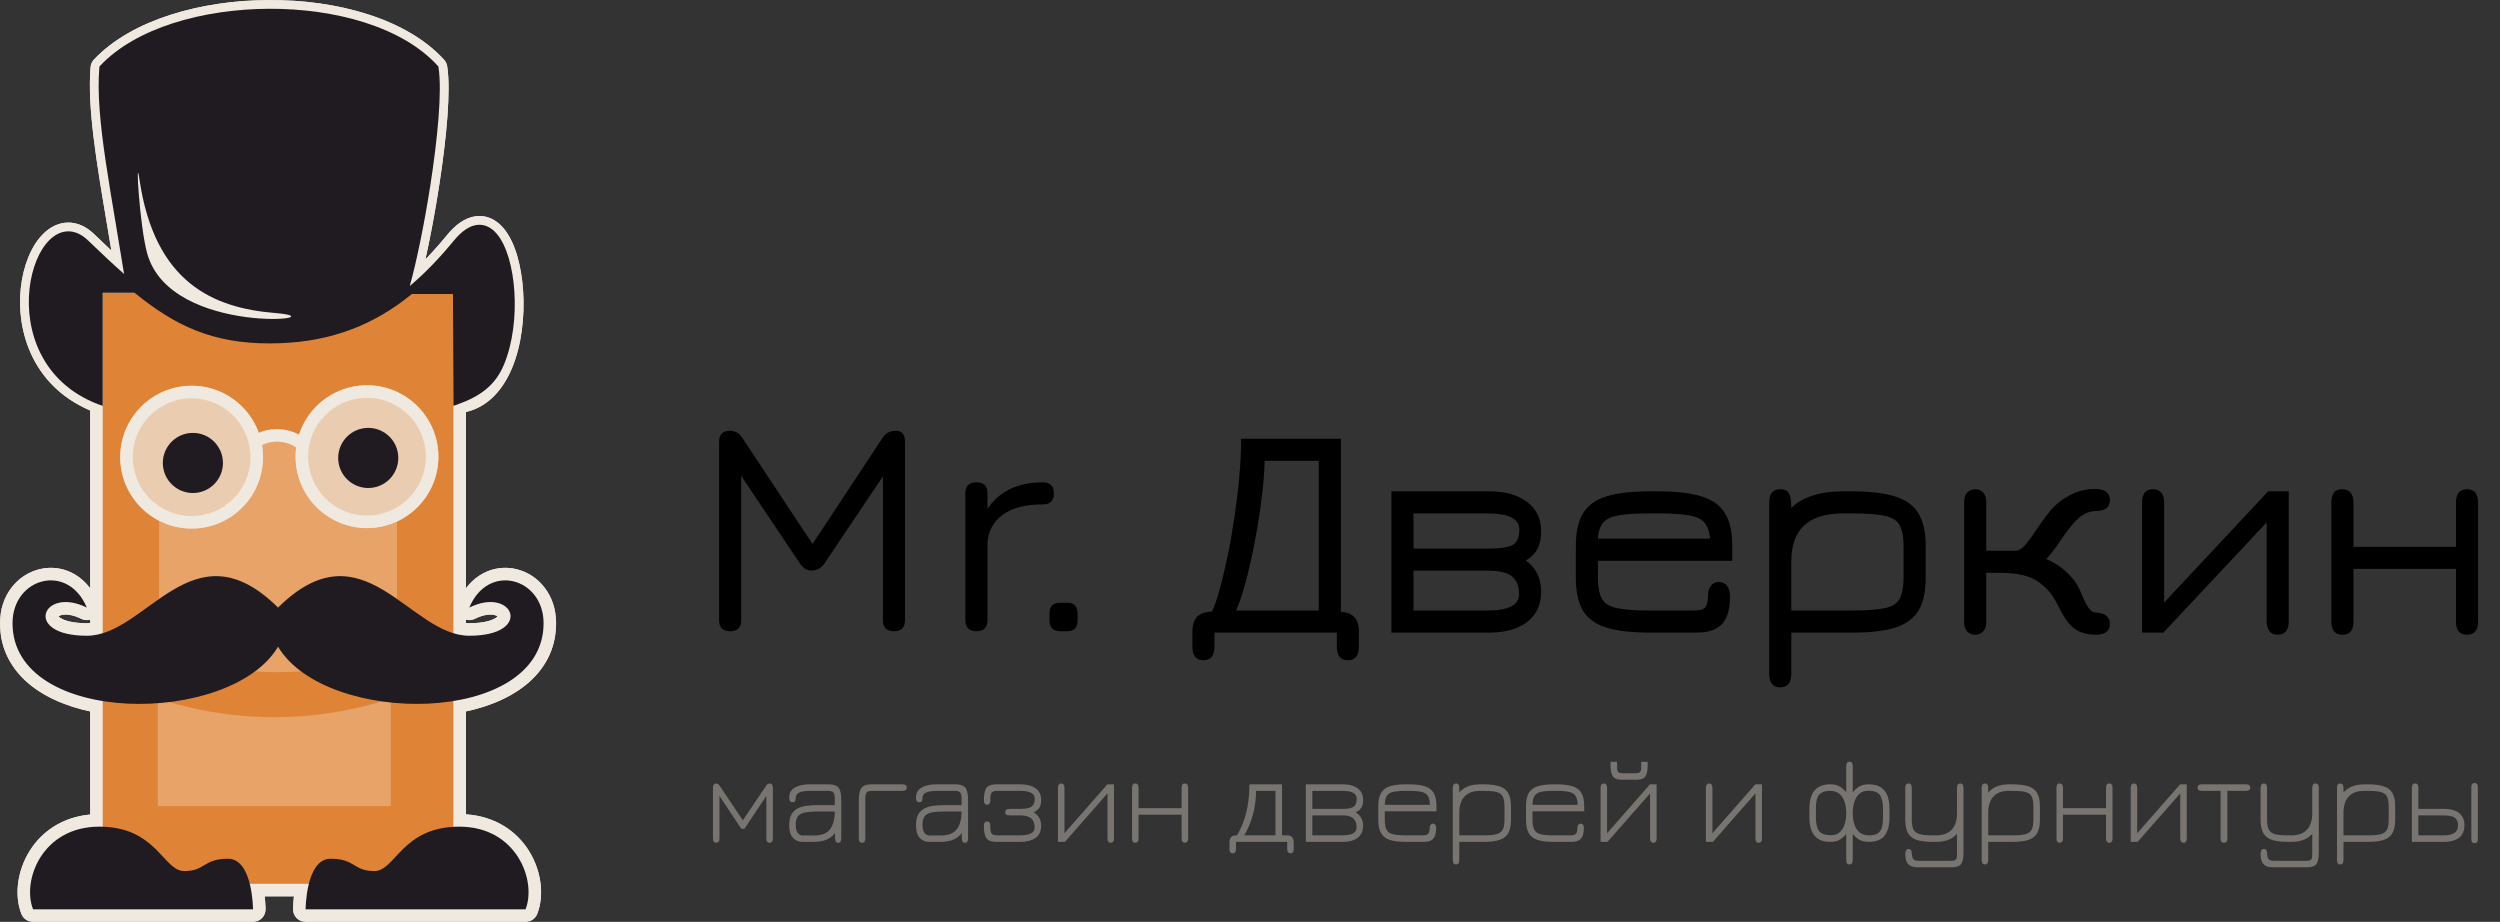 <svg width="998" height="368" viewBox="0 0 998 368" fill="none" xmlns="http://www.w3.org/2000/svg">
<rect x="0" y="0" width="998" height="368" fill="#333333" stroke="none"/>
<path d="M291.5 252C288.54 252 287.06 250.52 287.06 247.56V176.4C287.06 173.44 288.54 171.96 291.5 171.96C293.46 171.96 295.08 172.92 296.36 174.84L325.22 218.46L323.3 218.76L352.28 174.84C353.48 172.92 355.26 171.96 357.62 171.96C360.06 171.96 361.28 173.44 361.28 176.4V247.56C361.28 250.52 359.82 252 356.9 252C353.94 252 352.46 250.52 352.46 247.56V185.22L355.16 186.12L329.12 224.94C327.84 226.82 326.06 227.76 323.78 227.76C322.1 227.76 320.62 226.82 319.34 224.94L293.3 186.12L295.88 186.9V247.56C295.88 250.52 294.42 252 291.5 252ZM389.82 252C386.86 252 385.38 250.52 385.38 247.56V196.92C385.38 194 386.86 192.54 389.82 192.54C392.74 192.54 394.2 194 394.2 196.92V203.16C396.48 199.68 399.48 197.04 403.2 195.24C406.96 193.44 411.32 192.54 416.28 192.54C419.24 192.54 420.72 194 420.72 196.92C420.72 199.88 419.24 201.36 416.28 201.36C409.28 201.36 403.92 202.76 400.2 205.56C396.48 208.32 394.48 212.1 394.2 216.9V247.56C394.2 250.52 392.74 252 389.82 252ZM423.337 252C420.417 252 418.957 250.54 418.957 247.62V244.86C418.957 242.02 420.417 240.6 423.337 240.6H425.977C428.777 240.6 430.177 242.02 430.177 244.86V247.62C430.177 250.54 428.777 252 425.977 252H423.337ZM480.379 263.58C477.459 263.58 475.999 261.74 475.999 258.06V252.3C475.999 249.5 476.639 247.46 477.919 246.18C479.239 244.9 481.199 244.22 483.799 244.14C484.759 242.22 485.759 239.36 486.799 235.56C487.879 231.76 488.939 227.38 489.979 222.42C491.019 217.46 491.939 212.24 492.739 206.76C493.579 201.24 494.239 195.76 494.719 190.32C495.239 184.88 495.479 179.82 495.439 175.14H535.279V244.26C537.679 244.38 539.479 245.08 540.679 246.36C541.879 247.64 542.479 249.62 542.479 252.3V258.06C542.479 261.74 540.999 263.58 538.039 263.58C535.119 263.58 533.659 261.74 533.659 258.06V252.54H484.819V258.06C484.819 261.74 483.339 263.58 480.379 263.58ZM493.459 243.72H526.459V183.96H504.859C504.779 187.68 504.479 191.78 503.959 196.26C503.479 200.7 502.839 205.26 502.039 209.94C501.279 214.58 500.419 219.06 499.459 223.38C498.499 227.7 497.499 231.64 496.459 235.2C495.459 238.72 494.459 241.56 493.459 243.72ZM555.455 252.54V196.14H594.515C600.835 196.14 605.855 197.54 609.575 200.34C613.335 203.1 615.215 207.04 615.215 212.16C615.215 215.04 614.695 217.42 613.655 219.3C612.615 221.14 611.115 222.62 609.155 223.74C613.195 226.74 615.215 230.9 615.215 236.22C615.215 239.74 614.355 242.72 612.635 245.16C610.955 247.56 608.555 249.4 605.435 250.68C602.355 251.92 598.715 252.54 594.515 252.54H555.455ZM564.275 243.72H593.675C602.155 243.72 606.395 241.58 606.395 237.3C606.395 233.94 605.435 231.52 603.515 230.04C601.635 228.56 598.515 227.82 594.155 227.82H564.275V243.72ZM564.275 219H594.155C598.955 219 602.215 218.5 603.935 217.5C605.655 216.5 606.515 214.44 606.515 211.32C606.515 207.08 602.235 204.96 593.675 204.96H564.275V219ZM658.587 252.54C651.427 252.54 645.687 251.88 641.367 250.56C637.047 249.24 633.907 247 631.947 243.84C630.027 240.64 629.067 236.26 629.067 230.7V217.92C629.067 212.4 630.027 208.06 631.947 204.9C633.907 201.7 637.047 199.44 641.367 198.12C645.687 196.8 651.427 196.14 658.587 196.14H662.067C669.227 196.14 674.967 196.82 679.287 198.18C683.607 199.5 686.727 201.76 688.647 204.96C690.567 208.12 691.527 212.44 691.527 217.92V223.86H637.887V230.46C637.887 234.22 638.407 237.06 639.447 238.98C640.487 240.86 642.487 242.12 645.447 242.76C648.447 243.4 652.827 243.72 658.587 243.72H676.467C678.547 243.72 679.947 243.32 680.667 242.52C681.427 241.68 681.807 240.18 681.807 238.02C681.807 236.22 682.207 234.82 683.007 233.82C683.807 232.82 684.887 232.32 686.247 232.32C687.647 232.36 688.727 232.9 689.487 233.94C690.247 234.94 690.627 236.38 690.627 238.26C690.627 241.34 690.187 243.96 689.307 246.12C688.427 248.24 687.007 249.84 685.047 250.92C683.087 252 680.507 252.54 677.307 252.54H658.587ZM637.887 215.04H682.647C682.327 211.04 680.967 208.4 678.567 207.12C677.127 206.32 675.007 205.76 672.207 205.44C669.447 205.12 666.067 204.96 662.067 204.96H658.587C654.387 204.96 650.907 205.12 648.147 205.44C645.387 205.76 643.307 206.3 641.907 207.06C639.467 208.34 638.127 211 637.887 215.04ZM710.593 274.38C707.713 274.38 706.273 272.54 706.273 268.86V200.52C706.273 197.04 707.773 195.3 710.773 195.3C712.333 195.3 713.433 195.8 714.073 196.8C714.713 197.76 715.033 199.42 715.033 201.78V206.52L713.473 204.42C715.913 201.54 719.013 199.44 722.773 198.12C726.533 196.8 730.893 196.14 735.853 196.14H739.333C746.493 196.14 752.213 196.82 756.493 198.18C760.813 199.5 763.933 201.76 765.853 204.96C767.773 208.12 768.733 212.44 768.733 217.92V230.7C768.733 236.22 767.773 240.58 765.853 243.78C763.933 246.94 760.833 249.2 756.553 250.56C752.313 251.88 746.653 252.54 739.573 252.54H715.093V268.86C715.093 272.54 713.593 274.38 710.593 274.38ZM715.093 243.72H739.573C745.253 243.72 749.553 243.4 752.473 242.76C755.393 242.12 757.353 240.86 758.353 238.98C759.393 237.06 759.913 234.22 759.913 230.46V218.22C759.913 214.38 759.373 211.52 758.293 209.64C757.253 207.72 755.253 206.46 752.293 205.86C749.333 205.26 745.013 204.96 739.333 204.96H735.853C728.813 204.96 723.593 206.56 720.193 209.76C716.793 212.92 715.093 217.72 715.093 224.16V243.72ZM788.405 253.38C787.085 253.38 786.025 252.92 785.225 252C784.465 251.08 784.085 249.88 784.085 248.4V200.28C784.085 198.72 784.485 197.5 785.285 196.62C786.125 195.74 787.245 195.3 788.645 195.3C789.925 195.3 790.945 195.76 791.705 196.68C792.505 197.56 792.905 198.76 792.905 200.28V219.84H804.845C805.845 219.84 806.965 219.18 808.205 217.86C809.445 216.5 811.045 214.32 813.005 211.32C814.525 209 816.285 206.6 818.285 204.12C820.285 201.64 822.885 199.52 826.085 197.76C829.245 196.04 832.725 195.18 836.525 195.18C838.285 195.18 839.685 195.56 840.725 196.32C841.765 197.08 842.285 198.16 842.285 199.56C842.285 201.12 841.765 202.26 840.725 202.98C839.685 203.66 838.325 204 836.645 204C834.325 204.04 832.165 204.88 830.165 206.52C828.205 208.16 825.985 210.78 823.505 214.38C822.545 215.82 821.685 217.08 820.925 218.16C820.165 219.2 819.465 220.12 818.825 220.92C818.185 221.72 817.525 222.46 816.845 223.14C820.285 224.62 823.205 226.58 825.605 229.02C828.045 231.42 829.725 233.9 830.645 236.46C831.725 239.14 832.725 241.16 833.645 242.52C834.565 243.84 835.565 244.52 836.645 244.56C838.285 244.56 839.625 244.94 840.665 245.7C841.745 246.46 842.285 247.54 842.285 248.94C842.285 251.9 840.385 253.38 836.585 253.38C833.785 253.38 831.405 252.84 829.445 251.76C827.485 250.68 825.905 249.18 824.705 247.26C823.665 245.74 822.765 244.18 822.005 242.58C821.245 240.94 820.305 239.3 819.185 237.66C818.065 235.98 816.485 234.36 814.445 232.8C811.125 230.04 805.745 228.66 798.305 228.66H792.905V248.52C792.905 250 792.505 251.18 791.705 252.06C790.905 252.94 789.805 253.38 788.405 253.38ZM909.223 253.38C906.303 253.38 904.843 251.5 904.843 247.74V208.56L863.623 252.54H855.103V200.64C855.103 197.08 856.563 195.3 859.483 195.3C862.443 195.3 863.923 197.16 863.923 200.88V240.54L905.443 196.14H913.663V248.04C913.663 251.6 912.183 253.38 909.223 253.38ZM935.067 253.38C932.147 253.38 930.687 251.64 930.687 248.16V200.64C930.687 197.08 932.067 195.3 934.827 195.3C937.947 195.3 939.507 197.08 939.507 200.64V218.28H980.427V200.64C980.427 197.08 981.887 195.3 984.807 195.3C987.767 195.3 989.247 197.08 989.247 200.64V248.16C989.247 251.64 987.767 253.38 984.807 253.38C981.887 253.38 980.427 251.64 980.427 248.16V227.1H939.507V248.16C939.507 251.64 938.027 253.38 935.067 253.38Z" fill="black"/>
<path d="M285.901 336.421C285.043 336.421 284.614 335.852 284.614 334.713V314.517C284.614 313.345 285.01 312.76 285.802 312.76C286.379 312.76 286.882 313.073 287.311 313.7L296.543 327.461L305.824 313.7C306.237 313.073 306.715 312.76 307.26 312.76C308.101 312.76 308.522 313.345 308.522 314.517V334.713C308.522 335.852 308.085 336.421 307.21 336.421C306.352 336.421 305.923 335.835 305.923 334.663V317.734L297.409 330.53C297.244 330.794 296.972 330.926 296.593 330.926C296.428 330.926 296.263 330.893 296.098 330.827C295.933 330.761 295.801 330.662 295.702 330.53L287.212 317.734V334.663C287.212 335.835 286.775 336.421 285.901 336.421ZM334.53 336.421C334.101 336.421 333.804 336.264 333.639 335.95C333.474 335.637 333.375 335.101 333.342 334.342C333.325 333.566 333.309 332.494 333.292 331.124L333.688 332.065C332.764 333.451 331.576 334.465 330.124 335.109C328.672 335.752 326.948 336.074 324.951 336.074H320.348C318.78 336.074 317.502 335.53 316.512 334.441C315.538 333.352 315.051 331.669 315.051 329.392C315.051 327.577 315.357 326.141 315.967 325.085C316.578 324.029 317.403 323.237 318.442 322.709C319.498 322.181 320.67 321.835 321.957 321.67C323.26 321.505 324.597 321.422 325.966 321.422H334.406L333.243 322.561V318.551C333.243 317.495 333.045 316.761 332.649 316.348C332.269 315.919 331.56 315.705 330.52 315.705H323.541C322.138 315.705 321 315.812 320.125 316.027C319.267 316.225 318.64 316.538 318.244 316.967C317.848 317.396 317.65 317.949 317.65 318.625C317.634 319.153 317.543 319.558 317.378 319.838C317.229 320.119 316.883 320.259 316.338 320.259C315.48 320.259 315.051 319.64 315.051 318.403C315.051 316.637 315.777 315.317 317.229 314.443C318.698 313.552 320.686 313.106 323.194 313.106H330.867C332.764 313.106 334.068 313.568 334.777 314.492C335.487 315.4 335.841 317.033 335.841 319.393V334.713C335.841 335.852 335.404 336.421 334.53 336.421ZM320.397 333.525H324.951C327.987 333.525 330.141 332.667 331.411 330.951C332.698 329.218 333.309 326.661 333.243 323.279L334.01 323.971H325.966C324.135 323.971 322.6 324.095 321.363 324.343C320.125 324.574 319.193 325.06 318.566 325.803C317.955 326.545 317.65 327.667 317.65 329.169C317.65 330.72 317.922 331.834 318.467 332.51C319.028 333.187 319.671 333.525 320.397 333.525ZM360.261 315.705H348.158C347.119 315.705 346.401 315.919 346.005 316.348C345.626 316.777 345.436 317.536 345.436 318.625V334.713C345.436 335.852 345.007 336.421 344.149 336.421C343.274 336.421 342.837 335.852 342.837 334.713V319.393C342.837 317.033 343.192 315.4 343.901 314.492C344.627 313.568 345.931 313.106 347.812 313.106H360.261C361.416 313.106 361.994 313.535 361.994 314.393C361.994 315.268 361.416 315.705 360.261 315.705ZM385.141 336.421C384.712 336.421 384.415 336.264 384.25 335.95C384.085 335.637 383.986 335.101 383.953 334.342C383.937 333.566 383.92 332.494 383.904 331.124L384.3 332.065C383.376 333.451 382.188 334.465 380.736 335.109C379.284 335.752 377.56 336.074 375.563 336.074H370.96C369.392 336.074 368.113 335.53 367.123 334.441C366.15 333.352 365.663 331.669 365.663 329.392C365.663 327.577 365.968 326.141 366.579 325.085C367.189 324.029 368.014 323.237 369.054 322.709C370.11 322.181 371.281 321.835 372.568 321.67C373.872 321.505 375.208 321.422 376.578 321.422H385.018L383.854 322.561V318.551C383.854 317.495 383.656 316.761 383.26 316.348C382.881 315.919 382.171 315.705 381.132 315.705H374.152C372.75 315.705 371.611 315.812 370.737 316.027C369.879 316.225 369.252 316.538 368.856 316.967C368.46 317.396 368.262 317.949 368.262 318.625C368.245 319.153 368.155 319.558 367.99 319.838C367.841 320.119 367.495 320.259 366.95 320.259C366.092 320.259 365.663 319.64 365.663 318.403C365.663 316.637 366.389 315.317 367.841 314.443C369.31 313.552 371.298 313.106 373.806 313.106H381.478C383.376 313.106 384.679 313.568 385.389 314.492C386.098 315.4 386.453 317.033 386.453 319.393V334.713C386.453 335.852 386.016 336.421 385.141 336.421ZM371.009 333.525H375.563C378.599 333.525 380.752 332.667 382.023 330.951C383.31 329.218 383.92 326.661 383.854 323.279L384.622 323.971H376.578C374.746 323.971 373.212 324.095 371.974 324.343C370.737 324.574 369.805 325.06 369.178 325.803C368.567 326.545 368.262 327.667 368.262 329.169C368.262 330.72 368.534 331.834 369.079 332.51C369.64 333.187 370.283 333.525 371.009 333.525ZM397.706 336.074C395.825 336.074 394.53 335.604 393.82 334.663C393.111 333.723 392.756 332.056 392.756 329.664C392.756 328.509 393.185 327.931 394.043 327.931C394.917 327.931 395.355 328.509 395.355 329.664V330.555C395.355 331.644 395.544 332.403 395.924 332.832C396.32 333.261 397.029 333.475 398.052 333.475H407.111C411.054 333.475 413.026 332.444 413.026 330.382C413.026 328.715 412.564 327.486 411.64 326.694C410.716 325.902 409.272 325.506 407.309 325.506H403.052C401.864 325.506 401.27 325.11 401.27 324.318C401.27 323.377 401.864 322.907 403.052 322.907H407.309C408.662 322.907 409.759 322.792 410.601 322.561C411.442 322.33 412.061 321.917 412.457 321.323C412.869 320.713 413.076 319.863 413.076 318.774C413.076 316.728 411.087 315.705 407.111 315.705H398.052C397.029 315.705 396.32 315.919 395.924 316.348C395.544 316.761 395.355 317.512 395.355 318.601V319.492C395.355 320.663 394.917 321.249 394.043 321.249C393.185 321.249 392.756 320.663 392.756 319.492C392.756 317.099 393.111 315.441 393.82 314.517C394.53 313.576 395.825 313.106 397.706 313.106H407.457C409.866 313.106 411.83 313.618 413.348 314.641C414.866 315.664 415.625 317.248 415.625 319.393C415.625 320.795 415.361 321.851 414.833 322.561C414.305 323.27 413.571 323.839 412.63 324.268C414.627 325.506 415.625 327.271 415.625 329.565C415.625 331.842 414.866 333.5 413.348 334.54C411.83 335.563 409.866 336.074 407.457 336.074H397.706ZM443.397 336.421C442.539 336.421 442.11 335.819 442.11 334.614V316.72L425.107 336.074H422.335V314.517C422.335 313.345 422.764 312.76 423.622 312.76C424.496 312.76 424.934 313.354 424.934 314.542V332.634L442.061 313.106H444.709V334.663C444.709 335.835 444.272 336.421 443.397 336.421ZM453.205 336.421C452.347 336.421 451.918 335.852 451.918 334.713V314.517C451.918 313.345 452.314 312.76 453.106 312.76C454.046 312.76 454.516 313.345 454.516 314.517V322.61H471.693V314.517C471.693 313.345 472.122 312.76 472.98 312.76C473.854 312.76 474.292 313.345 474.292 314.517V334.713C474.292 335.852 473.854 336.421 472.98 336.421C472.122 336.421 471.693 335.852 471.693 334.713V325.209H454.516V334.713C454.516 335.852 454.079 336.421 453.205 336.421ZM492.118 340.628C491.244 340.628 490.807 340.043 490.807 338.871V336.371C490.807 334.424 491.681 333.459 493.43 333.475H494.94L493.455 334.094C497.002 328.418 498.776 321.422 498.776 313.106H511.795V333.475H513.923C515.606 333.475 516.448 334.441 516.448 336.371V338.871C516.448 340.043 516.019 340.628 515.161 340.628C514.286 340.628 513.849 340.043 513.849 338.871V336.074H493.405V338.871C493.405 340.043 492.976 340.628 492.118 340.628ZM496.722 333.475H509.171V315.705H501.424C501.375 322.222 499.807 328.146 496.722 333.475ZM521.287 336.074V313.106H536.285C538.546 313.106 540.418 313.626 541.903 314.665C543.405 315.705 544.156 317.281 544.156 319.393C544.156 320.795 543.892 321.851 543.364 322.561C542.836 323.27 542.101 323.839 541.161 324.268C543.157 325.506 544.156 327.263 544.156 329.54C544.156 331.042 543.809 332.279 543.116 333.253C542.44 334.21 541.507 334.919 540.319 335.381C539.131 335.843 537.787 336.074 536.285 336.074H521.287ZM523.885 333.475H535.939C539.684 333.475 541.557 332.419 541.557 330.307C541.557 328.674 541.111 327.469 540.22 326.694C539.346 325.902 537.985 325.506 536.137 325.506H523.885V333.475ZM523.885 322.907H536.137C538.051 322.907 539.437 322.635 540.295 322.09C541.169 321.546 541.606 320.465 541.606 318.848C541.606 316.753 539.717 315.705 535.939 315.705H523.885V322.907ZM561.117 336.074C558.576 336.074 556.505 335.827 554.905 335.332C553.304 334.82 552.116 333.929 551.341 332.659C550.582 331.388 550.202 329.598 550.202 327.288V321.868C550.202 319.574 550.582 317.792 551.341 316.522C552.116 315.251 553.304 314.368 554.905 313.873C556.505 313.362 558.576 313.106 561.117 313.106H562.553C565.077 313.106 567.14 313.362 568.74 313.873C570.357 314.368 571.545 315.251 572.304 316.522C573.063 317.792 573.443 319.574 573.443 321.868V323.872H552.801V327.263C552.801 329.012 553.04 330.332 553.519 331.223C553.997 332.114 554.839 332.716 556.043 333.03C557.264 333.327 558.956 333.475 561.117 333.475H567.998C569.037 333.475 569.747 333.253 570.126 332.807C570.522 332.362 570.72 331.627 570.72 330.604C570.72 329.994 570.844 329.54 571.091 329.243C571.355 328.93 571.661 328.773 572.007 328.773C572.387 328.773 572.7 328.921 572.948 329.218C573.195 329.515 573.319 329.936 573.319 330.481C573.319 331.57 573.187 332.543 572.923 333.401C572.659 334.243 572.172 334.903 571.463 335.381C570.753 335.843 569.714 336.074 568.344 336.074H561.117ZM552.801 321.274H570.819C570.786 319.195 570.283 317.767 569.309 316.992C568.699 316.48 567.833 316.142 566.711 315.977C565.605 315.796 564.219 315.705 562.553 315.705H561.117C559.467 315.705 558.098 315.787 557.009 315.952C555.92 316.101 555.062 316.398 554.435 316.843C553.379 317.602 552.834 319.079 552.801 321.274ZM581.209 345.083C580.367 345.083 579.946 344.498 579.946 343.326V314.467C579.946 313.329 580.384 312.76 581.258 312.76C581.704 312.76 582.025 312.908 582.223 313.205C582.438 313.502 582.545 313.981 582.545 314.641V317.536L582.1 316.942C583.04 315.639 584.245 314.674 585.713 314.047C587.182 313.42 588.906 313.106 590.886 313.106H592.321C594.846 313.106 596.908 313.362 598.509 313.873C600.109 314.368 601.289 315.251 602.048 316.522C602.807 317.792 603.187 319.574 603.187 321.868V327.288C603.187 329.598 602.807 331.388 602.048 332.659C601.289 333.929 600.109 334.82 598.509 335.332C596.908 335.827 594.854 336.074 592.346 336.074H582.545V343.326C582.545 344.498 582.1 345.083 581.209 345.083ZM582.545 333.475H592.346C594.508 333.475 596.182 333.327 597.37 333.03C598.558 332.716 599.392 332.114 599.87 331.223C600.349 330.316 600.588 328.996 600.588 327.263V321.917C600.588 320.086 600.332 318.733 599.821 317.858C599.309 316.967 598.451 316.39 597.247 316.126C596.042 315.845 594.4 315.705 592.321 315.705H590.886C588.147 315.705 586.068 316.456 584.649 317.957C583.246 319.459 582.545 321.645 582.545 324.516V333.475ZM620.092 336.074C617.551 336.074 615.48 335.827 613.879 335.332C612.279 334.82 611.091 333.929 610.315 332.659C609.556 331.388 609.177 329.598 609.177 327.288V321.868C609.177 319.574 609.556 317.792 610.315 316.522C611.091 315.251 612.279 314.368 613.879 313.873C615.48 313.362 617.551 313.106 620.092 313.106H621.527C624.052 313.106 626.114 313.362 627.715 313.873C629.332 314.368 630.52 315.251 631.279 316.522C632.038 317.792 632.417 319.574 632.417 321.868V323.872H611.776V327.263C611.776 329.012 612.015 330.332 612.493 331.223C612.972 332.114 613.813 332.716 615.018 333.03C616.239 333.327 617.93 333.475 620.092 333.475H626.972C628.012 333.475 628.721 333.253 629.101 332.807C629.497 332.362 629.695 331.627 629.695 330.604C629.695 329.994 629.818 329.54 630.066 329.243C630.33 328.93 630.635 328.773 630.982 328.773C631.361 328.773 631.675 328.921 631.922 329.218C632.17 329.515 632.293 329.936 632.293 330.481C632.293 331.57 632.161 332.543 631.897 333.401C631.633 334.243 631.147 334.903 630.437 335.381C629.728 335.843 628.688 336.074 627.319 336.074H620.092ZM611.776 321.274H629.794C629.761 319.195 629.257 317.767 628.284 316.992C627.673 316.48 626.807 316.142 625.685 315.977C624.58 315.796 623.194 315.705 621.527 315.705H620.092C618.442 315.705 617.072 315.787 615.983 315.952C614.894 316.101 614.036 316.398 613.409 316.843C612.353 317.602 611.809 319.079 611.776 321.274ZM660.008 336.421C659.15 336.421 658.721 335.819 658.721 334.614V316.72L641.718 336.074H638.946V314.517C638.946 313.345 639.375 312.76 640.233 312.76C641.107 312.76 641.544 313.354 641.544 314.542V332.634L658.671 313.106H661.32V334.663C661.32 335.835 660.882 336.421 660.008 336.421ZM647.435 311.275C645.752 311.275 644.58 310.854 643.92 310.012C643.26 309.154 642.93 307.645 642.93 305.483V304.122H645.529V306.275C645.529 307.216 645.678 307.851 645.975 308.181C646.288 308.511 646.907 308.676 647.831 308.676H652.88C653.82 308.676 654.431 308.511 654.711 308.181C655.008 307.851 655.157 307.216 655.157 306.275V304.122H657.756V305.483C657.756 307.661 657.434 309.171 656.79 310.012C656.163 310.854 654.975 311.275 653.226 311.275H647.435ZM702.064 336.421C701.206 336.421 700.777 335.819 700.777 334.614V316.72L683.773 336.074H681.001V314.517C681.001 313.345 681.43 312.76 682.288 312.76C683.163 312.76 683.6 313.354 683.6 314.542V332.634L700.727 313.106H703.375V334.663C703.375 335.835 702.938 336.421 702.064 336.421ZM738.303 345.083C737.445 345.083 737.016 344.498 737.016 343.326V332.906C736.076 334.045 735.127 334.861 734.17 335.356C733.229 335.835 732.033 336.074 730.581 336.074C725.07 336.074 722.315 332.815 722.315 326.298V322.858C722.315 316.357 725.07 313.106 730.581 313.106C732.033 313.106 733.229 313.354 734.17 313.849C735.127 314.327 736.076 315.136 737.016 316.274V305.83C737.016 304.675 737.445 304.097 738.303 304.097C739.178 304.097 739.615 304.675 739.615 305.83V316.274C740.555 315.136 741.504 314.327 742.461 313.849C743.418 313.354 744.606 313.106 746.025 313.106C751.536 313.106 754.292 316.357 754.292 322.858V326.298C754.292 329.482 753.64 331.908 752.336 333.574C751.049 335.241 748.946 336.074 746.025 336.074C744.606 336.074 743.418 335.835 742.461 335.356C741.504 334.861 740.555 334.045 739.615 332.906V343.326C739.615 344.498 739.178 345.083 738.303 345.083ZM730.853 333.426C732.371 333.442 733.576 333.03 734.467 332.188C735.374 331.33 736.026 330.225 736.422 328.872C736.818 327.519 737.016 326.083 737.016 324.565C737.016 322.915 736.793 321.422 736.348 320.086C735.919 318.749 735.226 317.685 734.269 316.893C733.328 316.101 732.091 315.705 730.556 315.705C729.203 315.705 728.139 315.919 727.364 316.348C726.605 316.761 726.052 317.314 725.705 318.007C725.359 318.7 725.136 319.467 725.037 320.308C724.955 321.15 724.913 322 724.913 322.858V326.298C724.913 328.789 725.326 330.596 726.151 331.718C726.992 332.84 728.56 333.409 730.853 333.426ZM746.075 333.475C747.609 333.475 748.781 333.211 749.589 332.683C750.398 332.155 750.95 331.363 751.247 330.307C751.544 329.235 751.693 327.898 751.693 326.298V322.858C751.693 320.383 751.289 318.568 750.48 317.413C749.672 316.241 748.121 315.655 745.827 315.655C744.375 315.655 743.187 316.06 742.263 316.868C741.356 317.677 740.687 318.757 740.258 320.11C739.829 321.463 739.615 322.948 739.615 324.565C739.615 326.232 739.829 327.742 740.258 329.095C740.704 330.431 741.397 331.495 742.337 332.287C743.294 333.079 744.54 333.475 746.075 333.475ZM765.413 346.222C764.109 346.222 763.103 345.974 762.393 345.479C761.7 345.001 761.222 344.374 760.958 343.598C760.71 342.823 760.587 341.998 760.587 341.123C760.587 340.348 760.694 339.787 760.908 339.44C761.123 339.094 761.453 338.921 761.898 338.921C762.426 338.921 762.773 339.11 762.938 339.49C763.103 339.886 763.185 340.29 763.185 340.703C763.218 341.577 763.383 342.278 763.68 342.806C763.994 343.351 764.736 343.623 765.908 343.623H778.976C779.9 343.623 780.502 343.458 780.783 343.128C781.08 342.798 781.228 342.138 781.228 341.148V332.857C779.38 335.002 776.616 336.074 772.937 336.074H771.501C768.977 336.074 766.906 335.827 765.289 335.332C763.689 334.82 762.501 333.929 761.725 332.659C760.966 331.388 760.587 329.598 760.587 327.288V314.542C760.587 313.354 761.024 312.76 761.898 312.76C762.756 312.76 763.185 313.354 763.185 314.542V327.263C763.185 329.012 763.425 330.332 763.903 331.223C764.398 332.114 765.248 332.716 766.452 333.03C767.657 333.327 769.34 333.475 771.501 333.475H772.937C775.626 333.475 777.681 332.725 779.1 331.223C780.519 329.722 781.228 327.535 781.228 324.664V314.542C781.228 313.354 781.665 312.76 782.54 312.76C783.398 312.76 783.827 313.354 783.827 314.542V340.356C783.827 342.534 783.505 344.052 782.862 344.91C782.235 345.785 781.055 346.222 779.322 346.222H765.413ZM792.357 345.083C791.516 345.083 791.095 344.498 791.095 343.326V314.467C791.095 313.329 791.532 312.76 792.407 312.76C792.852 312.76 793.174 312.908 793.372 313.205C793.586 313.502 793.694 313.981 793.694 314.641V317.536L793.248 316.942C794.189 315.639 795.393 314.674 796.862 314.047C798.33 313.42 800.054 313.106 802.034 313.106H803.47C805.994 313.106 808.057 313.362 809.657 313.873C811.258 314.368 812.438 315.251 813.197 316.522C813.956 317.792 814.335 319.574 814.335 321.868V327.288C814.335 329.598 813.956 331.388 813.197 332.659C812.438 333.929 811.258 334.82 809.657 335.332C808.057 335.827 806.003 336.074 803.495 336.074H793.694V343.326C793.694 344.498 793.248 345.083 792.357 345.083ZM793.694 333.475H803.495C805.656 333.475 807.331 333.327 808.519 333.03C809.707 332.716 810.54 332.114 811.019 331.223C811.497 330.316 811.736 328.996 811.736 327.263V321.917C811.736 320.086 811.481 318.733 810.969 317.858C810.458 316.967 809.6 316.39 808.395 316.126C807.191 315.845 805.549 315.705 803.47 315.705H802.034C799.295 315.705 797.216 316.456 795.797 317.957C794.395 319.459 793.694 321.645 793.694 324.516V333.475ZM822.231 336.421C821.373 336.421 820.944 335.852 820.944 334.713V314.517C820.944 313.345 821.34 312.76 822.132 312.76C823.073 312.76 823.543 313.345 823.543 314.517V322.61H840.719V314.517C840.719 313.345 841.148 312.76 842.006 312.76C842.881 312.76 843.318 313.345 843.318 314.517V334.713C843.318 335.852 842.881 336.421 842.006 336.421C841.148 336.421 840.719 335.852 840.719 334.713V325.209H823.543V334.713C823.543 335.852 823.106 336.421 822.231 336.421ZM871.64 336.421C870.782 336.421 870.353 335.819 870.353 334.614V316.72L853.35 336.074H850.578V314.517C850.578 313.345 851.007 312.76 851.865 312.76C852.739 312.76 853.176 313.354 853.176 314.542V332.634L870.303 313.106H872.952V334.663C872.952 335.835 872.514 336.421 871.64 336.421ZM887.808 336.421C886.901 336.421 886.447 335.901 886.447 334.861V315.705H878.923C877.817 315.705 877.265 315.268 877.265 314.393C877.265 313.535 877.817 313.106 878.923 313.106H896.669C897.758 313.106 898.302 313.535 898.302 314.393C898.302 315.268 897.758 315.705 896.669 315.705H889.169V334.861C889.169 335.356 889.046 335.736 888.798 336C888.567 336.281 888.237 336.421 887.808 336.421ZM907.242 346.222C905.938 346.222 904.932 345.974 904.222 345.479C903.529 345.001 903.051 344.374 902.787 343.598C902.539 342.823 902.416 341.998 902.416 341.123C902.416 340.348 902.523 339.787 902.737 339.44C902.952 339.094 903.282 338.921 903.727 338.921C904.255 338.921 904.602 339.11 904.767 339.49C904.932 339.886 905.014 340.29 905.014 340.703C905.047 341.577 905.212 342.278 905.509 342.806C905.823 343.351 906.565 343.623 907.737 343.623H920.805C921.729 343.623 922.331 343.458 922.612 343.128C922.909 342.798 923.057 342.138 923.057 341.148V332.857C921.209 335.002 918.445 336.074 914.766 336.074H913.33C910.806 336.074 908.735 335.827 907.118 335.332C905.518 334.82 904.33 333.929 903.554 332.659C902.795 331.388 902.416 329.598 902.416 327.288V314.542C902.416 313.354 902.853 312.76 903.727 312.76C904.585 312.76 905.014 313.354 905.014 314.542V327.263C905.014 329.012 905.254 330.332 905.732 331.223C906.227 332.114 907.077 332.716 908.281 333.03C909.486 333.327 911.169 333.475 913.33 333.475H914.766C917.455 333.475 919.51 332.725 920.929 331.223C922.348 329.722 923.057 327.535 923.057 324.664V314.542C923.057 313.354 923.494 312.76 924.369 312.76C925.227 312.76 925.656 313.354 925.656 314.542V340.356C925.656 342.534 925.334 344.052 924.691 344.91C924.064 345.785 922.884 346.222 921.151 346.222H907.242ZM934.186 345.083C933.345 345.083 932.924 344.498 932.924 343.326V314.467C932.924 313.329 933.361 312.76 934.236 312.76C934.681 312.76 935.003 312.908 935.201 313.205C935.415 313.502 935.523 313.981 935.523 314.641V317.536L935.077 316.942C936.018 315.639 937.222 314.674 938.691 314.047C940.159 313.42 941.883 313.106 943.863 313.106H945.299C947.823 313.106 949.886 313.362 951.486 313.873C953.087 314.368 954.267 315.251 955.026 316.522C955.785 317.792 956.164 319.574 956.164 321.868V327.288C956.164 329.598 955.785 331.388 955.026 332.659C954.267 333.929 953.087 334.82 951.486 335.332C949.886 335.827 947.832 336.074 945.324 336.074H935.523V343.326C935.523 344.498 935.077 345.083 934.186 345.083ZM935.523 333.475H945.324C947.485 333.475 949.16 333.327 950.348 333.03C951.536 332.716 952.369 332.114 952.848 331.223C953.326 330.316 953.565 328.996 953.565 327.263V321.917C953.565 320.086 953.31 318.733 952.798 317.858C952.287 316.967 951.429 316.39 950.224 316.126C949.02 315.845 947.378 315.705 945.299 315.705H943.863C941.124 315.705 939.045 316.456 937.626 317.957C936.224 319.459 935.523 321.645 935.523 324.516V333.475ZM962.823 336.074V314.517C962.823 313.345 963.252 312.76 964.11 312.76C964.984 312.76 965.421 313.345 965.421 314.517V322.907H975.94C977.458 322.907 978.803 323.138 979.974 323.6C981.162 324.046 982.095 324.755 982.771 325.729C983.464 326.686 983.811 327.931 983.811 329.466C983.811 331.017 983.464 332.279 982.771 333.253C982.095 334.21 981.162 334.919 979.974 335.381C978.803 335.827 977.458 336.058 975.94 336.074H962.823ZM965.421 333.475H975.569C977.384 333.475 978.778 333.162 979.752 332.535C980.742 331.908 981.237 330.893 981.237 329.491C981.237 328.319 980.964 327.453 980.42 326.892C979.875 326.314 979.166 325.943 978.291 325.778C977.433 325.597 976.526 325.506 975.569 325.506H965.421V333.475ZM987.845 336.594C986.987 336.594 986.558 336.066 986.558 335.01V314.22C986.558 313.675 986.665 313.263 986.88 312.982C987.111 312.702 987.432 312.562 987.845 312.562C988.274 312.562 988.596 312.702 988.81 312.982C989.041 313.263 989.157 313.675 989.157 314.22V335.01C989.157 336.066 988.719 336.594 987.845 336.594Z" fill="#787470"/>
<mask id="path-3-outside-1_36_229" maskUnits="userSpaceOnUse" x="0" y="0" width="222" height="368" fill="black">
<rect fill="white" width="222" height="368"/>
<path fill-rule="evenodd" clip-rule="evenodd" d="M39.779 160C-4.485 143.102 15.294 78.971 34.065 97.026C40.411 103.13 46.156 108.526 51.654 113.203C50.345 104.806 48.992 96.767 47.706 89.124C43.415 63.628 39.865 42.528 41.144 27.212C68.577 -1.935 146.146 -2.869 173.578 27.212C176.331 45.113 166.956 98.781 161.231 116.812H162.725H181V252.789C183.079 253.426 185.189 253.79 187.345 253.79C213.214 253.79 205.01 233.799 187.345 242.545C194.917 224.428 217 230.675 217 248.792C217 266.534 200.878 276.642 181 279.861V330.065C181.762 330.022 182.549 330 183.362 330C206.31 330 214.292 351.672 209.802 363H122C122 363 122.014 357.891 123.291 352.812H99.709C100.986 357.891 101 363 101 363H13.198C8.708 351.672 16.69 330 39.638 330C40.1 330 40.554 330.007 41 330.021V279.861C21.122 276.642 5 266.534 5 248.792C5 230.675 27.083 224.428 34.655 242.545C16.99 233.799 8.786 253.79 34.655 253.79C36.811 253.79 38.921 253.426 41 252.789V143.87V116.812H56.033C55.431 116.333 54.827 115.845 54.221 115.348H39.779V160ZM163.896 115.861C170.338 110.548 176.396 104.238 182.319 97.026C206.155 68.002 215.892 157.184 182.319 160V115.861H163.896Z"/>
</mask>
<path d="M34.065 97.026L30.598 100.63L30.598 100.63L34.065 97.026ZM39.779 160L37.996 164.671C39.533 165.258 41.26 165.051 42.615 164.118C43.97 163.185 44.779 161.645 44.779 160H39.779ZM51.654 113.203L48.414 117.011C50.006 118.365 52.272 118.586 54.096 117.566C55.919 116.545 56.916 114.497 56.594 112.432L51.654 113.203ZM47.706 89.124L42.775 89.953L42.775 89.953L47.706 89.124ZM41.144 27.212L37.503 23.785C36.728 24.608 36.255 25.669 36.161 26.796L41.144 27.212ZM173.578 27.212L178.52 26.452C178.371 25.478 177.937 24.57 177.273 23.843L173.578 27.212ZM161.231 116.812L156.465 115.299C155.982 116.819 156.254 118.478 157.195 119.765C158.137 121.052 159.636 121.812 161.231 121.812V116.812ZM181 116.812H186C186 114.051 183.761 111.812 181 111.812V116.812ZM181 252.789H176C176 254.986 177.434 256.926 179.535 257.57L181 252.789ZM187.345 242.545L182.732 240.617C181.927 242.542 182.403 244.764 183.924 246.192C185.446 247.619 187.694 247.952 189.564 247.026L187.345 242.545ZM181 279.861L180.201 274.926C177.779 275.318 176 277.409 176 279.861H181ZM181 330.065H176C176 331.44 176.566 332.754 177.565 333.699C178.564 334.643 179.908 335.134 181.281 335.057L181 330.065ZM209.802 363V368C211.852 368 213.695 366.748 214.45 364.842L209.802 363ZM122 363L117 362.986C116.996 364.314 117.521 365.59 118.46 366.531C119.398 367.471 120.671 368 122 368V363ZM123.291 352.812L128.14 354.031C128.516 352.537 128.182 350.953 127.234 349.738C126.287 348.523 124.832 347.812 123.291 347.812V352.812ZM99.709 352.812V347.812C98.168 347.812 96.713 348.523 95.766 349.738C94.818 350.953 94.484 352.537 94.86 354.031L99.709 352.812ZM101 363V368C102.329 368 103.602 367.471 104.54 366.531C105.479 365.59 106.004 364.314 106 362.986L101 363ZM13.198 363L8.55 364.842C9.305 366.748 11.148 368 13.198 368L13.198 363ZM41 330.021L40.842 335.019C42.195 335.062 43.507 334.554 44.479 333.612C45.451 332.67 46 331.375 46 330.021H41ZM41 279.861H46C46 277.409 44.221 275.318 41.8 274.926L41 279.861ZM34.655 242.545L32.436 247.026C34.306 247.952 36.554 247.619 38.076 246.192C39.597 244.764 40.073 242.542 39.268 240.617L34.655 242.545ZM41 252.789L42.465 257.57C44.566 256.926 46 254.986 46 252.789H41ZM41 116.812V111.812C38.239 111.812 36 114.051 36 116.812H41ZM56.033 116.812V121.812C58.159 121.812 60.053 120.468 60.754 118.461C61.455 116.454 60.81 114.224 59.147 112.9L56.033 116.812ZM54.221 115.348L57.391 111.481C56.497 110.748 55.377 110.348 54.221 110.348V115.348ZM39.779 115.348V110.348C37.018 110.348 34.779 112.586 34.779 115.348H39.779ZM182.319 97.026L178.455 93.853L178.455 93.853L182.319 97.026ZM163.896 115.861L160.714 112.004C159.087 113.346 158.477 115.565 159.19 117.551C159.903 119.537 161.786 120.861 163.896 120.861V115.861ZM182.319 160H177.319C177.319 161.399 177.905 162.734 178.935 163.68C179.964 164.627 181.343 165.099 182.737 164.982L182.319 160ZM182.319 115.861H187.319C187.319 113.1 185.081 110.861 182.319 110.861V115.861ZM37.531 93.423C34.487 90.495 30.892 88.755 26.975 88.857C23.111 88.958 19.83 90.828 17.309 93.307C12.392 98.139 9.265 106.258 8.314 114.856C6.386 132.285 13.127 155.178 37.996 164.671L41.562 155.329C22.168 147.925 16.666 130.303 18.253 115.956C19.06 108.665 21.631 103.08 24.319 100.438C25.6 99.179 26.598 98.87 27.235 98.853C27.82 98.838 28.95 99.044 30.598 100.63L37.531 93.423ZM54.893 109.394C49.519 104.822 43.864 99.515 37.531 93.423L30.598 100.63C36.957 106.746 42.794 112.231 48.414 117.011L54.893 109.394ZM42.775 89.953C44.062 97.601 45.41 105.611 46.713 113.973L56.594 112.432C55.28 104.002 53.922 95.934 52.636 88.294L42.775 89.953ZM36.161 26.796C34.817 42.891 38.532 64.74 42.775 89.953L52.636 88.294C48.299 62.517 44.913 42.165 46.126 27.628L36.161 26.796ZM177.273 23.843C162.151 7.261 134.151 -0.118 107.339 0.001C80.517 0.121 52.594 7.751 37.503 23.785L44.785 30.639C57.127 17.525 81.704 10.115 107.384 10.001C133.072 9.887 157.573 17.082 169.884 30.581L177.273 23.843ZM165.996 118.325C168.977 108.936 172.799 90.707 175.527 72.713C176.897 63.676 178.008 54.593 178.602 46.598C179.187 38.71 179.3 31.522 178.52 26.452L168.637 27.972C169.233 31.852 169.206 38.085 168.629 45.858C168.06 53.524 166.985 62.342 165.64 71.213C162.938 89.036 159.209 106.657 156.465 115.299L165.996 118.325ZM162.725 111.812H161.231V121.812H162.725V111.812ZM181 111.812H162.725V121.812H181V111.812ZM186 252.789V116.812H176V252.789H186ZM187.345 248.79C185.759 248.79 184.145 248.524 182.465 248.009L179.535 257.57C182.014 258.329 184.619 258.79 187.345 258.79V248.79ZM189.564 247.026C193.19 245.231 195.838 245.151 197.333 245.489C198.932 245.851 198.928 246.513 198.834 246.158C198.816 246.087 198.808 246.004 198.816 245.924C198.823 245.844 198.842 245.808 198.835 245.822C198.822 245.85 198.654 246.183 197.959 246.649C196.506 247.623 193.286 248.79 187.345 248.79V258.79C194.338 258.79 199.794 257.458 203.526 254.957C207.371 252.38 209.703 248.174 208.506 243.618C207.388 239.358 203.637 236.662 199.538 235.735C195.335 234.785 190.333 235.486 185.127 238.064L189.564 247.026ZM222 248.792C222 237.528 214.997 229.348 206.186 227.221C197.14 225.036 187.387 229.478 182.732 240.617L191.959 244.473C194.875 237.495 199.949 236.002 203.838 236.941C207.962 237.937 212 241.94 212 248.792H222ZM181.799 284.797C192.261 283.103 202.157 279.54 209.554 273.696C217.091 267.741 222 259.406 222 248.792H212C212 255.92 208.848 261.51 203.355 265.849C197.721 270.3 189.617 273.401 180.201 274.926L181.799 284.797ZM186 330.065V279.861H176V330.065H186ZM183.362 325C182.458 325 181.578 325.025 180.719 325.073L181.281 335.057C181.947 335.02 182.64 335 183.362 335V325ZM214.45 364.842C217.384 357.44 216.097 347.521 211.102 339.588C205.926 331.367 196.631 325 183.362 325V335C193.04 335 199.21 339.469 202.64 344.916C206.25 350.651 206.71 357.231 205.154 361.158L214.45 364.842ZM122 368H209.802V358H122V368ZM118.442 351.593C117.716 354.483 117.361 357.317 117.185 359.385C117.096 360.431 117.05 361.308 117.026 361.932C117.014 362.244 117.007 362.495 117.004 362.674C117.002 362.764 117.001 362.835 117.001 362.888C117 362.914 117 362.935 117 362.952C117 362.96 117 362.967 117 362.973C117 362.975 117 362.978 117 362.98C117 362.981 117 362.982 117 362.983C117 362.984 117 362.984 117 362.985C117 362.985 117 362.986 122 363C127 363.014 127 363.015 127 363.015C127 363.015 127 363.016 127 363.016C127 363.017 127 363.017 127 363.018C127 363.019 127 363.02 127 363.02C127 363.021 127 363.02 127 363.019C127 363.016 127 363.008 127 362.995C127 362.97 127.001 362.927 127.002 362.867C127.005 362.747 127.009 362.559 127.019 362.313C127.037 361.82 127.075 361.102 127.149 360.236C127.298 358.48 127.59 356.22 128.14 354.031L118.442 351.593ZM99.709 357.812H123.291V347.812H99.709V357.812ZM101 363C106 362.986 106 362.985 106 362.985C106 362.984 106 362.984 106 362.983C106 362.982 106 362.981 106 362.98C106 362.978 106 362.975 106 362.973C106 362.967 106 362.96 106 362.952C106 362.935 106 362.914 105.999 362.888C105.999 362.835 105.998 362.764 105.996 362.674C105.993 362.495 105.986 362.244 105.974 361.932C105.95 361.308 105.904 360.431 105.815 359.385C105.639 357.317 105.284 354.483 104.558 351.593L94.86 354.031C95.41 356.22 95.701 358.48 95.851 360.236C95.925 361.102 95.963 361.82 95.981 362.313C95.991 362.559 95.996 362.747 95.998 362.867C95.999 362.927 95.999 362.97 96 362.995C96 363.008 96 363.016 96 363.019C96 363.02 96 363.021 96 363.02C96 363.02 96 363.019 96 363.018C96 363.017 96 363.017 96 363.016C96 363.016 96 363.015 96 363.015C96 363.015 96 363.014 101 363ZM13.198 368H101V358H13.198V368ZM39.638 325C26.369 325 17.074 331.367 11.898 339.588C6.903 347.521 5.616 357.44 8.55 364.842L17.846 361.158C16.29 357.231 16.75 350.651 20.36 344.916C23.79 339.469 29.96 335 39.638 335V325ZM41.158 325.024C40.659 325.008 40.152 325 39.638 325V335C40.049 335 40.45 335.006 40.842 335.019L41.158 325.024ZM36 279.861V330.021H46V279.861H36ZM0 248.792C0 259.406 4.909 267.741 12.446 273.696C19.843 279.54 29.739 283.103 40.2 284.797L41.8 274.926C32.383 273.401 24.279 270.3 18.645 265.849C13.152 261.51 10 255.92 10 248.792H0ZM39.268 240.617C34.613 229.478 24.86 225.036 15.814 227.221C7.003 229.348 0 237.528 0 248.792H10C10 241.94 14.038 237.937 18.162 236.941C22.051 236.002 27.125 237.495 30.041 244.473L39.268 240.617ZM34.655 248.79C28.714 248.79 25.494 247.623 24.041 246.649C23.346 246.183 23.178 245.85 23.165 245.822C23.158 245.808 23.177 245.844 23.184 245.924C23.192 246.004 23.184 246.087 23.166 246.158C23.072 246.513 23.068 245.851 24.667 245.489C26.162 245.151 28.81 245.231 32.436 247.026L36.873 238.064C31.667 235.486 26.665 234.785 22.462 235.735C18.363 236.662 14.612 239.358 13.494 243.618C12.297 248.174 14.629 252.38 18.474 254.957C22.206 257.458 27.662 258.79 34.655 258.79V248.79ZM39.535 248.009C37.855 248.524 36.241 248.79 34.655 248.79V258.79C37.381 258.79 39.986 258.329 42.465 257.57L39.535 248.009ZM36 143.87V252.789H46V143.87H36ZM36 116.812V143.87H46V116.812H36ZM56.033 111.812H41V121.812H56.033V111.812ZM51.051 119.214C51.675 119.726 52.298 120.23 52.92 120.725L59.147 112.9C58.565 112.437 57.979 111.964 57.391 111.481L51.051 119.214ZM39.779 120.348H54.221V110.348H39.779V120.348ZM44.779 160V115.348H34.779V160H44.779ZM178.455 93.853C172.681 100.883 166.848 106.945 160.714 112.004L167.077 119.718C173.828 114.151 180.111 107.593 186.183 100.199L178.455 93.853ZM182.737 164.982C193.769 164.057 200.659 155.976 204.455 146.802C208.258 137.61 209.48 126.299 208.837 116.254C208.513 111.196 207.709 106.311 206.44 102.032C205.191 97.824 203.395 93.864 200.877 90.954C198.282 87.954 194.529 85.702 189.874 86.328C185.561 86.908 181.769 89.818 178.455 93.853L186.183 100.199C188.829 96.978 190.555 96.326 191.206 96.239C191.514 96.197 192.17 96.174 193.315 97.497C194.537 98.91 195.812 101.369 196.852 104.876C197.872 108.313 198.573 112.441 198.858 116.892C199.432 125.867 198.282 135.565 195.214 142.979C192.138 150.412 187.655 154.535 181.901 155.017L182.737 164.982ZM177.319 115.861V160H187.319V115.861H177.319ZM163.896 120.861H182.319V110.861H163.896V120.861Z" fill="#F0E9E0" mask="url(#path-3-outside-1_36_229)"/>
<path fill-rule="evenodd" clip-rule="evenodd" d="M34.779 157.758C-2.907 138.112 16.043 79.692 34.065 97.026C38.188 100.992 42.057 104.659 45.77 108.024C46.643 108.815 47.508 109.59 48.364 110.348C48.925 110.843 49.482 111.331 50.036 111.812C50.578 112.283 51.117 112.746 51.654 113.203C51.581 112.738 51.509 112.275 51.436 111.812C51.359 111.323 51.282 110.835 51.205 110.348C50.946 108.714 50.686 107.094 50.425 105.488C49.511 99.854 48.593 94.395 47.706 89.124C43.415 63.628 39.865 42.528 41.144 27.212C68.577 -1.935 146.146 -2.869 173.578 27.212C176.038 43.203 168.818 87.74 163.168 109.913C163.002 110.566 162.837 111.199 162.673 111.812C162.495 112.48 162.319 113.122 162.146 113.739C161.832 114.852 161.527 115.88 161.231 116.812H181V252.789C183.079 253.426 185.189 253.79 187.345 253.79C209.472 253.79 206.671 239.164 194.342 240.406C192.257 240.616 189.9 241.28 187.345 242.545C188.544 239.675 190.108 237.417 191.89 235.72C201.358 226.705 217 233.545 217 248.792C217 266.534 200.878 276.642 181 279.861V330.065C181.762 330.022 182.549 330 183.362 330C184.093 330 184.81 330.022 185.512 330.065C206.806 331.372 214.149 352.033 209.802 363H122C122 363 122.006 360.873 122.353 358C122.361 357.938 122.368 357.875 122.376 357.812C122.567 356.278 122.856 354.543 123.291 352.812H99.709C100.144 354.543 100.433 356.278 100.624 357.812C100.632 357.875 100.639 357.938 100.647 358C100.994 360.873 101 363 101 363H13.198C8.79 351.877 16.404 330.784 38.402 330.021C38.809 330.007 39.221 330 39.638 330C40.1 330 40.554 330.007 41 330.021V279.861C21.122 276.642 5 266.534 5 248.792C5 233.545 20.642 226.705 30.11 235.72C31.892 237.417 33.456 239.675 34.655 242.545C32.1 241.28 29.742 240.616 27.658 240.406C15.329 239.164 12.528 253.79 34.655 253.79C36.811 253.79 38.921 253.426 41 252.789V116.812H56.033C55.858 116.672 55.682 116.532 55.506 116.391C55.078 116.047 54.65 115.7 54.221 115.348H39.779V160C38.463 159.498 37.204 158.954 36 158.371C35.587 158.171 35.18 157.967 34.779 157.758ZM36 163.864C12.765 153.932 6.438 131.809 8.314 114.856C9.265 106.258 12.392 98.139 17.309 93.307C19.83 90.828 23.111 88.958 26.975 88.857C30.892 88.755 34.487 90.495 37.531 93.423C39.931 95.731 42.233 97.927 44.459 100.012C43.892 96.593 43.328 93.24 42.775 89.953L42.656 89.247C38.463 64.332 34.83 42.741 36.161 26.796C36.255 25.669 36.728 24.608 37.503 23.785C52.594 7.751 80.517 0.121 107.339 0.001C134.151 -0.118 162.151 7.261 177.273 23.843C177.937 24.57 178.371 25.478 178.52 26.452C179.3 31.522 179.187 38.71 178.602 46.598C178.008 54.593 176.897 63.676 175.527 72.713C173.88 83.579 171.833 94.531 169.814 103.57C172.728 100.571 175.599 97.33 178.455 93.853C181.769 89.818 185.561 86.908 189.874 86.328C194.529 85.702 198.282 87.954 200.877 90.954C203.395 93.864 205.191 97.824 206.44 102.032C207.709 106.311 208.513 111.195 208.837 116.254C209.48 126.299 208.258 137.61 204.455 146.802C201.048 155.035 195.149 162.389 186 164.479V234.856C191.17 227.996 198.907 225.463 206.186 227.221C214.997 229.348 222 237.528 222 248.792C222 259.406 217.091 267.741 209.554 273.696C203.155 278.751 194.887 282.099 186 284.008V325.086C197.87 325.87 206.276 331.923 211.102 339.588C216.097 347.521 217.384 357.44 214.45 364.842C213.695 366.748 211.852 368 209.802 368H122C120.671 368 119.398 367.471 118.46 366.531C117.521 365.59 116.996 364.314 117 362.986L122 363C117 362.986 117 362.985 117 362.985L117 362.983L117 362.98L117 362.973L117 362.952L117.001 362.888C117.001 362.865 117.001 362.838 117.002 362.808C117.002 362.769 117.003 362.724 117.004 362.674C117.007 362.495 117.014 362.244 117.026 361.932C117.05 361.308 117.096 360.431 117.185 359.385C117.226 358.9 117.277 358.373 117.341 357.812H105.659C105.723 358.373 105.774 358.9 105.815 359.385C105.904 360.431 105.95 361.308 105.974 361.932C105.986 362.244 105.993 362.495 105.996 362.674C105.998 362.764 105.999 362.835 105.999 362.888L106 362.952L106 362.973L106 362.98L106 362.983L106 362.985C106 362.985 106 362.986 101 363L106 362.986C106.004 364.314 105.479 365.59 104.54 366.531C103.602 367.471 102.329 368 101 368H13.198C11.148 368 9.305 366.748 8.55 364.842C5.616 357.44 6.903 347.521 11.898 339.588C16.587 332.14 24.657 326.214 36 325.165V284.008C27.113 282.099 18.845 278.751 12.446 273.696C4.909 267.741 0 259.406 0 248.792C0 237.528 7.003 229.348 15.814 227.221C23.093 225.463 30.83 227.996 36 234.856V163.864ZM36 247.361V248.727C35.549 248.769 35.101 248.79 34.655 248.79C28.714 248.79 25.494 247.623 24.041 246.649C23.677 246.406 23.458 246.198 23.33 246.052C23.534 245.886 23.93 245.656 24.667 245.489C26.162 245.151 28.81 245.231 32.436 247.026C33.567 247.586 34.837 247.685 36 247.361ZM186 247.361V248.727C186.451 248.769 186.899 248.79 187.345 248.79C193.286 248.79 196.506 247.623 197.959 246.649C198.323 246.406 198.542 246.198 198.67 246.052C198.466 245.886 198.07 245.656 197.333 245.489C195.838 245.151 193.19 245.231 189.564 247.026C188.433 247.586 187.163 247.685 186 247.361ZM187.319 158.846C214.815 148.02 204.886 69.548 182.319 97.026C178.157 102.094 173.928 106.717 169.546 110.861C169.207 111.181 168.868 111.498 168.528 111.812C168.228 112.089 167.928 112.363 167.627 112.635C166.397 113.748 165.154 114.824 163.896 115.861H182.319V160C183.61 159.892 184.836 159.656 186 159.304C186.449 159.168 186.889 159.015 187.319 158.846Z" fill="#F0E9E0"/>
<path d="M41 352.812V143.87V116.812H181V352.812H41Z" fill="#DF8436"/>
<path d="M63 321.812V278.812C63 278.812 83 286.312 109.5 286.312C136 286.312 156 278.812 156 278.812V321.812H63Z" fill="white" fill-opacity="0.25"/>
<path d="M63.5 258.812V180.312L110 174.312L158.5 180.312V258.812C158.5 258.812 144 268.312 110.5 268.312C80 268.312 63.5 258.812 63.5 258.812Z" fill="white" fill-opacity="0.25"/>
<path d="M101 363H13.198C8.708 351.672 16.69 330 39.638 330C62.587 330 65.129 347.731 73.562 347.731C81.995 347.731 81.101 342.806 91.022 342.806C100.943 342.806 101 363 101 363Z" fill="#201B21"/>
<path d="M122 363H209.802C214.292 351.672 206.31 330 183.362 330C160.413 330 157.871 347.731 149.438 347.731C141.005 347.731 141.899 342.806 131.978 342.806C122.057 342.806 122 363 122 363Z" fill="#201B21"/>
<path d="M105 182.5C105 198.24 92.24 211 76.5 211C60.76 211 48 198.24 48 182.5C48 166.76 60.76 154 76.5 154C92.24 154 105 166.76 105 182.5Z" fill="#EACCB1"/>
<path fill-rule="evenodd" clip-rule="evenodd" d="M76.5 206C89.479 206 100 195.479 100 182.5C100 169.521 89.479 159 76.5 159C63.521 159 53 169.521 53 182.5C53 195.479 63.521 206 76.5 206ZM76.5 211C92.24 211 105 198.24 105 182.5C105 166.76 92.24 154 76.5 154C60.76 154 48 166.76 48 182.5C48 198.24 60.76 211 76.5 211Z" fill="#F0E9E0"/>
<path d="M175 182.312C175 198.052 162.24 210.812 146.5 210.812C130.76 210.812 118 198.052 118 182.312C118 166.572 130.76 153.812 146.5 153.812C162.24 153.812 175 166.572 175 182.312Z" fill="#EACCB1"/>
<path fill-rule="evenodd" clip-rule="evenodd" d="M146.5 205.812C159.479 205.812 170 195.291 170 182.312C170 169.334 159.479 158.812 146.5 158.812C133.521 158.812 123 169.334 123 182.312C123 195.291 133.521 205.812 146.5 205.812ZM146.5 210.812C162.24 210.812 175 198.052 175 182.312C175 166.572 162.24 153.812 146.5 153.812C130.76 153.812 118 166.572 118 182.312C118 198.052 130.76 210.812 146.5 210.812Z" fill="#F0E9E0"/>
<path fill-rule="evenodd" clip-rule="evenodd" d="M102.896 178.941C102.897 178.94 102.898 178.939 101 177.312C99.102 175.685 99.103 175.684 99.104 175.683L99.105 175.681L99.109 175.677L99.118 175.667L99.139 175.643C99.154 175.626 99.173 175.605 99.195 175.581C99.238 175.534 99.295 175.474 99.365 175.403C99.504 175.262 99.697 175.079 99.943 174.867C100.436 174.445 101.149 173.909 102.091 173.381C103.988 172.319 106.78 171.312 110.5 171.312C114.213 171.312 117.106 172.315 119.088 173.343C120.077 173.855 120.839 174.374 121.369 174.778C121.634 174.981 121.842 175.156 121.991 175.288C122.066 175.354 122.127 175.41 122.173 175.453C122.196 175.475 122.215 175.493 122.231 175.509L122.252 175.529L122.261 175.537L122.264 175.541L122.266 175.543C122.267 175.544 122.268 175.544 120.5 177.312C118.732 179.08 118.733 179.081 118.734 179.082L118.735 179.083L118.738 179.086L118.743 179.09L118.748 179.096C118.75 179.098 118.749 179.097 118.745 179.093C118.737 179.085 118.716 179.066 118.682 179.036C118.615 178.977 118.499 178.878 118.334 178.752C118.004 178.5 117.486 178.144 116.787 177.782C115.394 177.06 113.287 176.312 110.5 176.312C107.72 176.312 105.762 177.056 104.534 177.744C103.914 178.091 103.47 178.43 103.197 178.664C103.061 178.78 102.968 178.87 102.918 178.921C102.893 178.946 102.879 178.961 102.876 178.965C102.875 178.965 102.875 178.966 102.875 178.966C102.875 178.966 102.876 178.964 102.879 178.961L102.887 178.953L102.892 178.947L102.895 178.943L102.896 178.941Z" fill="#F0E9E0"/>
<path d="M89 184.812C89 191.44 83.627 196.812 77 196.812C70.373 196.812 65 191.44 65 184.812C65 178.185 70.373 172.812 77 172.812C83.627 172.812 89 178.185 89 184.812Z" fill="#201B21"/>
<path d="M159 182.812C159 189.44 153.627 194.812 147 194.812C140.373 194.812 135 189.44 135 182.812C135 176.185 140.373 170.812 147 170.812C153.627 170.812 159 176.185 159 182.812Z" fill="#201B21"/>
<path fill-rule="evenodd" clip-rule="evenodd" d="M171.81 73.856C169.403 89.364 166.237 104.748 163.582 114.171C169.694 109.046 175.479 102.991 181.16 96.074C184.239 92.324 187.308 90.204 190.34 89.797C193.473 89.376 196.142 90.831 198.23 93.244C200.295 95.63 201.908 99.065 203.084 103.028C204.266 107.012 205.034 111.631 205.344 116.477C205.963 126.148 204.766 136.894 201.22 145.464C197.676 154.028 191.5 158.289 182.5 161.5L181 162L180.819 117.361H164.432C163.502 118.12 162.564 118.859 161.616 119.577C146.68 130.904 129.575 137.093 107.587 137.093C84.909 137.093 70.056 130.182 53.685 116.848H41V162L39.244 161.401C16.291 152.639 9.983 131.591 11.793 115.241C12.693 107.101 15.625 99.869 19.762 95.803C21.849 93.751 24.331 92.427 27.066 92.356C29.817 92.284 32.548 93.487 35.104 95.945C40.26 100.904 45.004 105.381 49.531 109.377C48.431 102.478 47.308 95.805 46.231 89.402C44.725 80.45 43.307 72.024 42.163 64.24C40.035 49.772 38.802 37.227 39.648 27.087L39.692 26.565L40.051 26.184C54.18 11.172 80.933 3.619 107.354 3.501C133.773 3.384 160.548 10.698 174.686 26.201L174.992 26.536L175.061 26.984C175.798 31.779 175.688 38.916 175.055 47.075C174.42 55.267 173.247 64.603 171.81 73.856Z" fill="#201B21"/>
<path d="M58.742 101.126C55.755 90.307 53.935 59.825 55.682 71.702C61.747 112.947 85.246 122.947 109.746 124.947C137.493 127.212 68.079 134.946 58.742 101.126Z" fill="#F0E9E0"/>
<path d="M34.655 253.79C58.633 253.79 76.931 208.812 111 242.545C145.069 208.812 163.367 253.79 187.345 253.79C213.214 253.79 205.01 233.799 187.345 242.545C194.917 224.428 217 230.675 217 248.792C217 290.024 129.929 290.024 111 258.163C92.071 290.024 5 290.024 5 248.792C5 230.675 27.083 224.428 34.655 242.545C16.99 233.799 8.786 253.79 34.655 253.79Z" fill="#201B21"/>
</svg>

